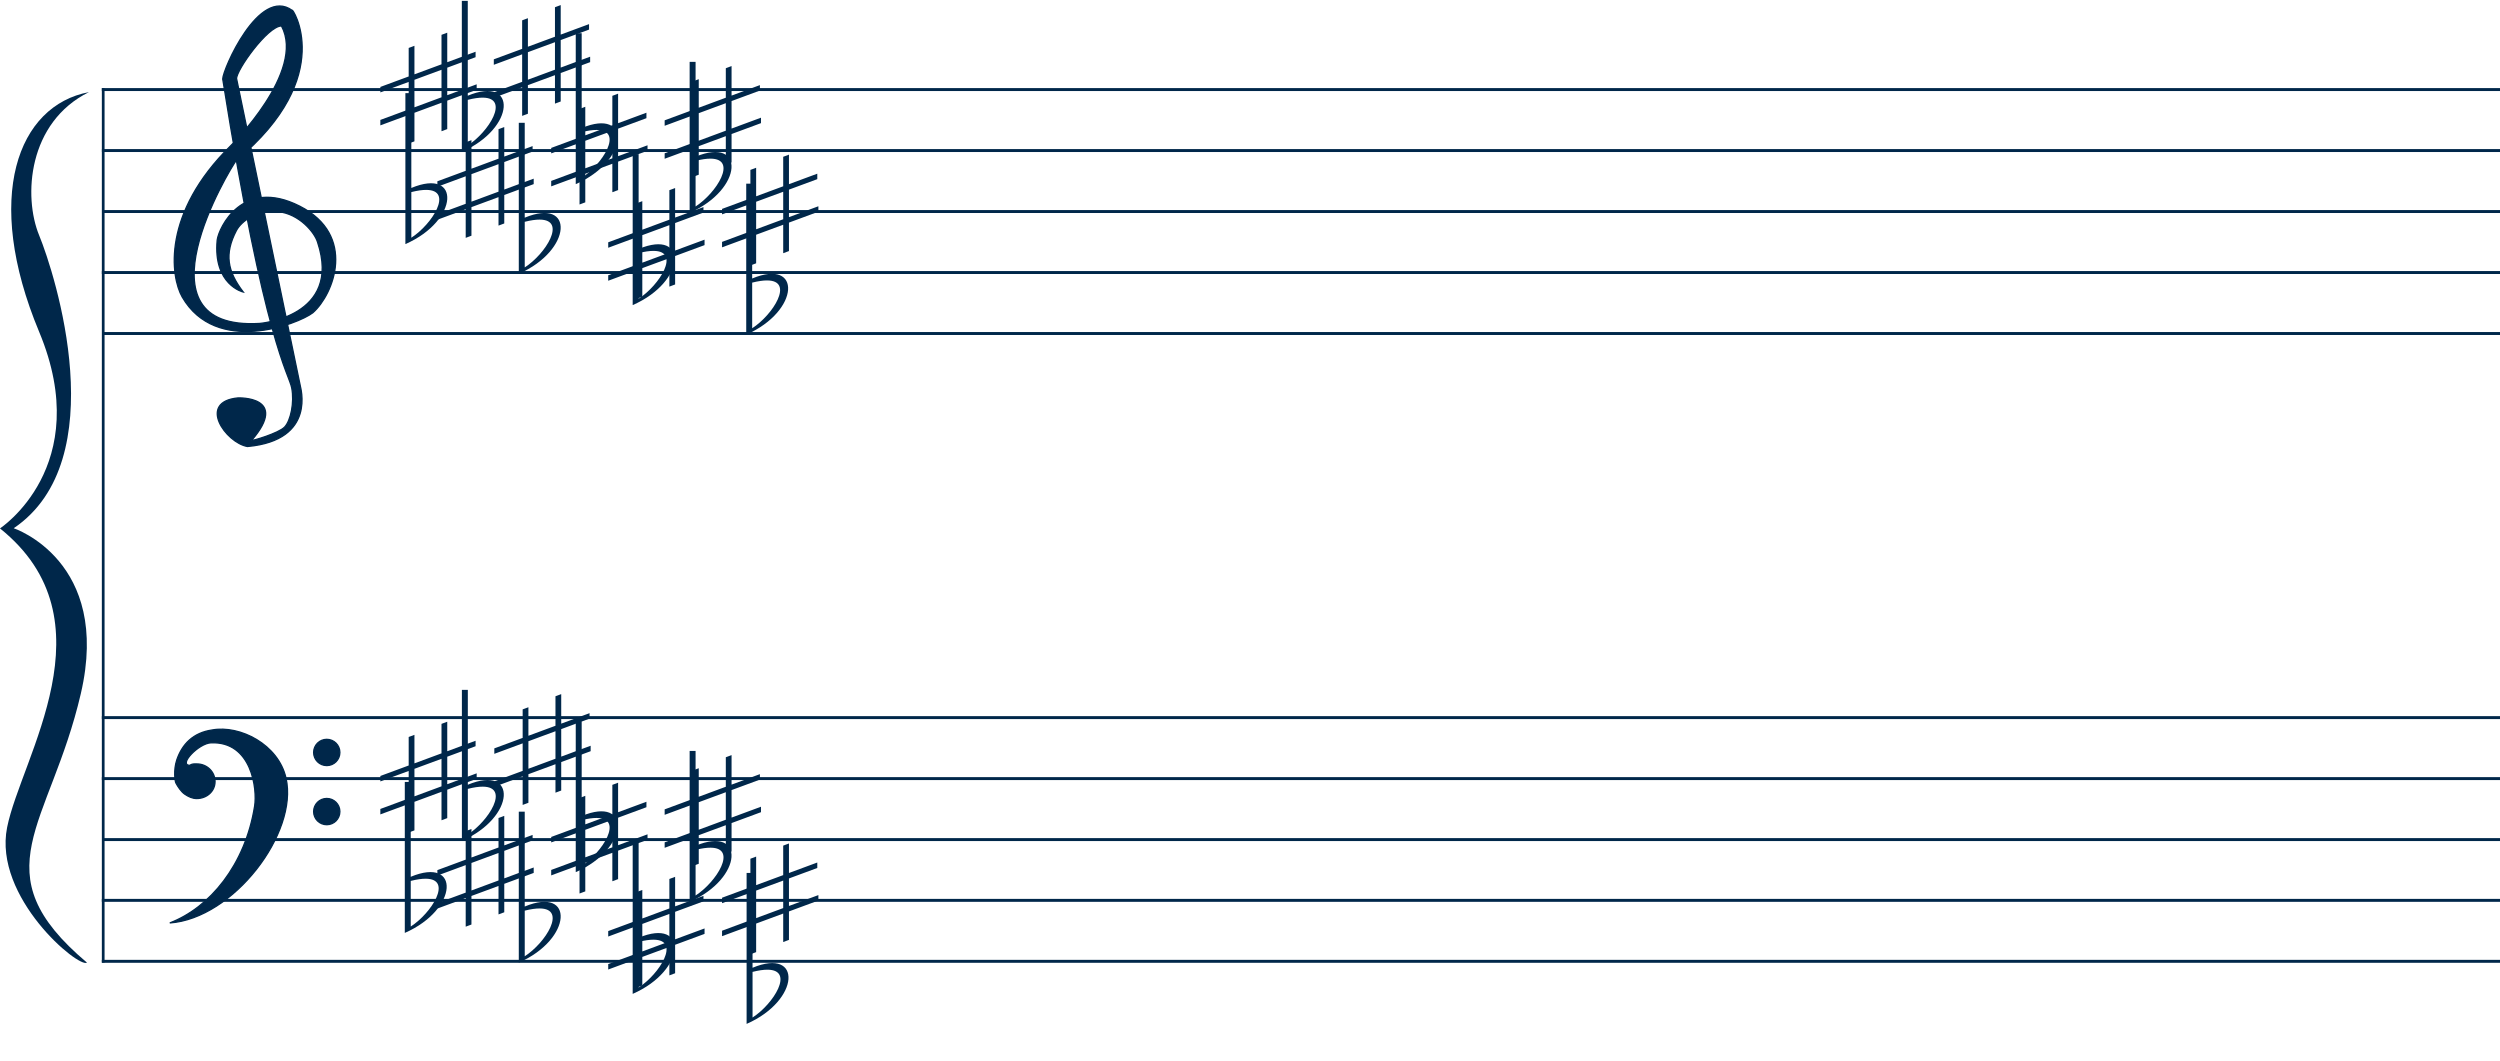 <svg width="1272" height="540" version="1.1" viewBox="0 0 1272 540" xml:space="preserve" xmlns="http://www.w3.org/2000/svg"><g fill="#00274a"><path d="m44.25 489.78c-54.855-46.249-18.847-69.237-3.123-136.86 15.725-67.625-34.147-84.152-34.147-84.152 51.244-34.671 21.061-129.27 12.935-149.04-8.126-19.775-5.731-57.459 25.345-72.866-36.155 6.832-53.997 53.297-25.345 121.97 28.652 68.675-20.41 100.33-19.914 100.02 58.235 46.7 10.744 116.44 3.621 152.11-7.124 35.667 36.621 71.897 40.627 68.821z"/><g stroke="#00274a"><path d="m152.76 196.2-32.39-156.16c-0.246-4.222 15.79-26.835 22.845-26.835 12.518 23.158-25.818 60.946-25.818 60.946-35.05 34.424-30.622 66.639-24.666 76.984 17.218 29.772 58.724 13.905 66.444 7.98 10.681-9.378 22.426-39.442-6.697-54.227-29.123-14.785-41.153 11.042-41.96 17.218-2.191 22.845 13.245 26.481 13.245 26.481-8.102-10.606-9.685-19.395-3.482-31.292 2.475-4.747 10.519-10.697 21.085-9.643 11.061 1.104 18.864 10.826 20.234 15.631 12.619 38.006-29.486 41.284-29.486 41.284-65.243 3.904-15.183-78.674-11.855-83.025 51.9-43.068 27.853-78.556 28.432-76.239-16.918-12.371-35.411 30.271-35.363 34.893 21.445 134.89 33.632 149.66 35.096 157.14 1.463 7.482-0.557 16.749-3.58 19.932-3.023 3.184-16.956 7.274-16.807 6.779 19.403-22.532-6.885-21.593-6.885-21.593-20.927 1.98-6.292 22.798 4.772 24.723 35.473-3.233 26.796-30.535 26.835-30.982z" stroke-width=".67px"/><path d="m52.51 44.82v444.96" stroke-width="1.384"/><g transform="matrix(.668 0 0 .668 13.54 257.61)" fill-rule="evenodd"><path d="m141.28 170.37c-14.382 2.084-22.838 10.779-26.914 22.841-2.581 7.857-1.366 16.187-0.683 17.476 1.489 2.808 4.025 6.69 6.818 8.588s5.732 3.304 9.064 3.305c7.622 8.5e-4 13.964-5.519 13.964-12.931-5.3e-4 -7.411-6.179-13.419-13.801-13.418-2.572 5e-3 -3.401-0.212-5.583 1.111-8.682-0.577 6.993-16.793 16.198-17.202 31.258-1.39 35.38 35.449 33.328 48.254-7.218 45.024-34.301 77.334-64.615 88.955 48.28-3.451 98.002-68.422 88.525-110.3-5.793-25.599-35.081-40.561-56.3-36.677z"/><circle cx="228.61" cy="232.52" r="9.996"/><circle cx="228.61" cy="187.48" r="9.996"/></g><g stroke-width="1.5"><path d="m51.82 365.12h1220.2"/><path d="m51.82 396.15h1220.2"/><path d="m52.084 427.18h1220.2"/><path d="m51.817 458.1h1220.2"/><path d="m51.82 489.12h1220.2"/><path d="m51.82 45.57h1220.2"/><path d="m51.85 76.601h1220.2"/><path d="m51.893 107.63h1220.2"/><path d="m51.818 138.66h1220.2"/><path d="m52.445 169.69h1220.2"/></g></g><g stroke="#00274a"><path d="m227.06 17.35-1.925 0.718v15.007l-14.77 5.461v-14.514l-1.925 0.719v14.506l-14.42 5.332v1.715l14.42-5.332v15.066l-14.42 5.332v1.714l14.42-5.332v14.549l1.925-0.719v-14.541l14.77-5.462v14.487l1.925-0.719v-14.479l14.974-5.537v-1.714l-14.974 5.537v-15.064l14.416-5.331v-1.715l-14.416 5.331zm-1.925 17.439v15.064l-14.77 5.462v-15.066z"/><path d="m256.07 65.36-1.925 0.718v15.007l-14.77 5.461v-14.514l-1.925 0.719v14.506l-14.42 5.332v1.715l14.42-5.332v15.066l-14.42 5.332v1.714l14.42-5.332v14.549l1.925-0.719v-14.541l14.77-5.462v14.487l1.925-0.719v-14.479l14.974-5.537v-1.714l-14.974 5.537v-15.064l14.416-5.331v-1.715l-14.416 5.331zm-1.925 17.439v15.064l-14.77 5.462v-15.066z"/><path d="m284.79 3.305-1.925 0.718v15.007l-14.77 5.461v-14.514l-1.925 0.719v14.506l-14.42 5.332v1.715l14.42-5.332v15.066l-14.42 5.332v1.714l14.42-5.332v14.549l1.925-0.719v-14.541l14.77-5.462v14.487l1.925-0.719v-14.479l14.974-5.537v-1.714l-14.974 5.537v-15.064l14.416-5.331v-1.715l-14.416 5.331zm-1.925 17.439v15.064l-14.77 5.462v-15.066z"/><path d="m313.99 48.381-1.925 0.718v15.007l-14.77 5.461v-14.514l-1.925 0.719v14.506l-14.42 5.332v1.715l14.42-5.332v15.066l-14.42 5.332v1.714l14.42-5.332v14.549l1.925-0.719v-14.541l14.77-5.462v14.487l1.925-0.719v-14.479l14.974-5.537v-1.714l-14.974 5.537v-15.064l14.416-5.331v-1.715l-14.416 5.331zm-1.925 17.439v15.064l-14.77 5.462v-15.066z"/><path d="m343 96.398-1.925 0.718v15.007l-14.77 5.461v-14.514l-1.925 0.719v14.506l-14.42 5.332v1.715l14.42-5.332v15.066l-14.42 5.332v1.714l14.42-5.332v14.549l1.925-0.719v-14.541l14.77-5.462v14.487l1.925-0.719v-14.479l14.974-5.537v-1.714l-14.974 5.537v-15.064l14.416-5.331v-1.715l-14.416 5.331zm-1.925 17.439v15.064l-14.77 5.462v-15.066z"/><path d="m371.72 34.336-1.925 0.718v15.007l-14.77 5.461v-14.514l-1.925 0.719v14.506l-14.42 5.332v1.715l14.42-5.332v15.066l-14.42 5.332v1.714l14.42-5.332v14.549l1.925-0.719v-14.541l14.77-5.462v14.487l1.925-0.719v-14.479l14.974-5.537v-1.714l-14.974 5.537v-15.064l14.416-5.331v-1.715l-14.416 5.331zm-1.925 17.439v15.064l-14.77 5.462v-15.066z"/><path d="m400.92 79.405-1.925 0.718v15.007l-14.77 5.461v-14.514l-1.925 0.719v14.506l-14.42 5.332v1.715l14.42-5.332v15.066l-14.42 5.332v1.714l14.42-5.332v14.549l1.925-0.719v-14.541l14.77-5.462v14.487l1.925-0.719v-14.479l14.974-5.537v-1.714l-14.974 5.537v-15.064l14.416-5.331v-1.715l-14.416 5.331zm-1.925 17.439v15.064l-14.77 5.462v-15.066z"/><path d="m227.06 367.93-1.925 0.718v15.007l-14.77 5.461v-14.514l-1.925 0.719v14.506l-14.42 5.332v1.715l14.42-5.332v15.066l-14.42 5.332v1.714l14.42-5.332v14.549l1.925-0.719v-14.541l14.77-5.462v14.487l1.925-0.719v-14.479l14.974-5.537v-1.714l-14.974 5.537v-15.064l14.416-5.331v-1.715l-14.416 5.331zm-1.925 17.439v15.064l-14.77 5.462v-15.066z"/><path d="m256.07 415.83-1.925 0.718v15.007l-14.77 5.461v-14.514l-1.925 0.719v14.506l-14.42 5.332v1.715l14.42-5.332v15.066l-14.42 5.332v1.714l14.42-5.332v14.549l1.925-0.719v-14.541l14.77-5.462v14.487l1.925-0.719v-14.479l14.974-5.537v-1.714l-14.974 5.537v-15.064l14.416-5.331v-1.715l-14.416 5.331zm-1.925 17.439v15.064l-14.77 5.462v-15.066z"/><path d="m285.05 353.89-1.925 0.718v15.007l-14.77 5.461v-14.514l-1.925 0.719v14.506l-14.42 5.332v1.715l14.42-5.332v15.066l-14.42 5.332v1.714l14.42-5.332v14.549l1.925-0.719v-14.541l14.77-5.462v14.487l1.925-0.719v-14.479l14.974-5.537v-1.714l-14.974 5.537v-15.064l14.416-5.331v-1.715l-14.416 5.331zm-1.925 17.439v15.064l-14.77 5.462v-15.066z"/><path d="m313.99 398.96-1.925 0.718v15.007l-14.77 5.461v-14.514l-1.925 0.719v14.506l-14.42 5.332v1.715l14.42-5.332v15.066l-14.42 5.332v1.714l14.42-5.332v14.549l1.925-0.719v-14.541l14.77-5.462v14.487l1.925-0.719v-14.479l14.974-5.537v-1.714l-14.974 5.537v-15.064l14.416-5.331v-1.715l-14.416 5.331zm-1.925 17.439v15.064l-14.77 5.462v-15.066z"/><path d="m343 446.85-1.925 0.718v15.007l-14.77 5.461v-14.514l-1.925 0.719v14.506l-14.42 5.332v1.715l14.42-5.332v15.066l-14.42 5.332v1.714l14.42-5.332v14.549l1.925-0.719v-14.541l14.77-5.462v14.487l1.925-0.719v-14.479l14.974-5.537v-1.714l-14.974 5.537v-15.064l14.416-5.331v-1.715l-14.416 5.331zm-1.925 17.439v15.064l-14.77 5.462v-15.066z"/><path d="m371.72 384.92-1.925 0.718v15.007l-14.77 5.461v-14.514l-1.925 0.719v14.506l-14.42 5.332v1.715l14.42-5.332v15.066l-14.42 5.332v1.714l14.42-5.332v14.549l1.925-0.719v-14.541l14.77-5.462v14.487l1.925-0.719v-14.479l14.974-5.537v-1.714l-14.974 5.537v-15.064l14.416-5.331v-1.715l-14.416 5.331zm-1.925 17.439v15.064l-14.77 5.462v-15.066z"/><path d="m400.92 429.88-1.925 0.718v15.007l-14.77 5.461v-14.514l-1.925 0.719v14.506l-14.42 5.332v1.715l14.42-5.332v15.066l-14.42 5.332v1.714l14.42-5.332v14.549l1.925-0.719v-14.541l14.77-5.462v14.487l1.925-0.719v-14.479l14.974-5.537v-1.714l-14.974 5.537v-15.064l14.416-5.331v-1.715l-14.416 5.331zm-1.925 17.439v15.064l-14.77 5.462v-15.066z"/></g><path d="m206.26 47.376v76.82c27.418-12.015 28.36-39.123 3.023-28.562v-48.257zm10.632 49.244c13.997 0.069 2.991 17.492-7.604 24.33v-23.217c3.094-0.78 5.604-1.124 7.604-1.114z"/><path d="m234.98 0.437v76.82c27.418-12.015 28.36-39.123 3.023-28.562v-48.257zm10.632 49.244c13.997 0.069 2.991 17.492-7.604 24.33v-23.217c3.094-0.78 5.604-1.124 7.604-1.114z"/><path d="m263.96 62.493v76.82c27.418-12.015 28.36-39.123 3.023-28.562v-48.257zm10.632 49.244c13.997 0.069 2.991 17.492-7.604 24.33v-23.217c3.094-0.78 5.604-1.124 7.604-1.114z"/><path d="m350.89 31.477v76.82c27.418-12.015 28.36-39.123 3.023-28.562v-48.257zm10.632 49.244c13.997 0.069 2.991 17.492-7.604 24.33v-23.217c3.094-0.78 5.604-1.124 7.604-1.114z"/><path d="m292.94 16.876v76.82c27.418-12.015 28.36-39.123 3.023-28.562v-48.257zm10.632 49.244c13.997 0.069 2.991 17.492-7.604 24.33v-23.217c3.094-0.78 5.604-1.124 7.604-1.114z"/><path d="m321.91 78.413v76.82c27.418-12.015 28.36-39.123 3.023-28.562v-48.257zm10.632 49.244c13.997 0.069 2.991 17.492-7.604 24.33v-23.217c3.094-0.78 5.604-1.124 7.604-1.114z"/><path d="m379.68 93.443v76.82c27.418-12.015 28.36-39.123 3.023-28.562v-48.257zm10.632 49.244c13.997 0.069 2.991 17.492-7.604 24.33v-23.217c3.094-0.78 5.604-1.124 7.604-1.114z"/><path d="m205.96 397.85v76.82c27.418-12.015 28.36-39.123 3.023-28.562v-48.257zm10.632 49.244c13.997 0.069 2.991 17.492-7.604 24.33v-23.217c3.094-0.78 5.604-1.124 7.604-1.114z"/><path d="m235.01 351.01v76.82c27.418-12.015 28.36-39.123 3.023-28.562v-48.257zm10.632 49.244c13.997 0.069 2.991 17.492-7.604 24.33v-23.217c3.094-0.78 5.604-1.124 7.604-1.114z"/><path d="m263.96 412.98v76.82c27.418-12.015 28.36-39.123 3.023-28.562v-48.257zm10.632 49.244c13.997 0.069 2.991 17.492-7.604 24.33v-23.217c3.094-0.78 5.604-1.124 7.604-1.114z"/><path d="m350.89 382.06v76.82c27.418-12.015 28.36-39.123 3.023-28.562v-48.257zm10.632 49.244c13.997 0.069 2.991 17.492-7.604 24.33v-23.217c3.094-0.78 5.604-1.124 7.604-1.114z"/><path d="m379.87 444.14v76.82c27.418-12.015 28.36-39.123 3.023-28.562v-48.257zm10.632 49.244c13.997 0.069 2.991 17.492-7.604 24.33v-23.217c3.094-0.78 5.604-1.124 7.604-1.114z"/><path d="m292.94 366.93v76.82c27.418-12.015 28.36-39.123 3.023-28.562v-48.257zm10.632 49.244c13.997 0.069 2.991 17.492-7.604 24.33v-23.217c3.094-0.78 5.604-1.124 7.604-1.114z"/><path d="m321.91 428.87v76.82c27.418-12.015 28.36-39.123 3.023-28.562v-48.257zm10.632 49.244c13.997 0.069 2.991 17.492-7.604 24.33v-23.217c3.094-0.78 5.604-1.124 7.604-1.114z"/></g></svg>
